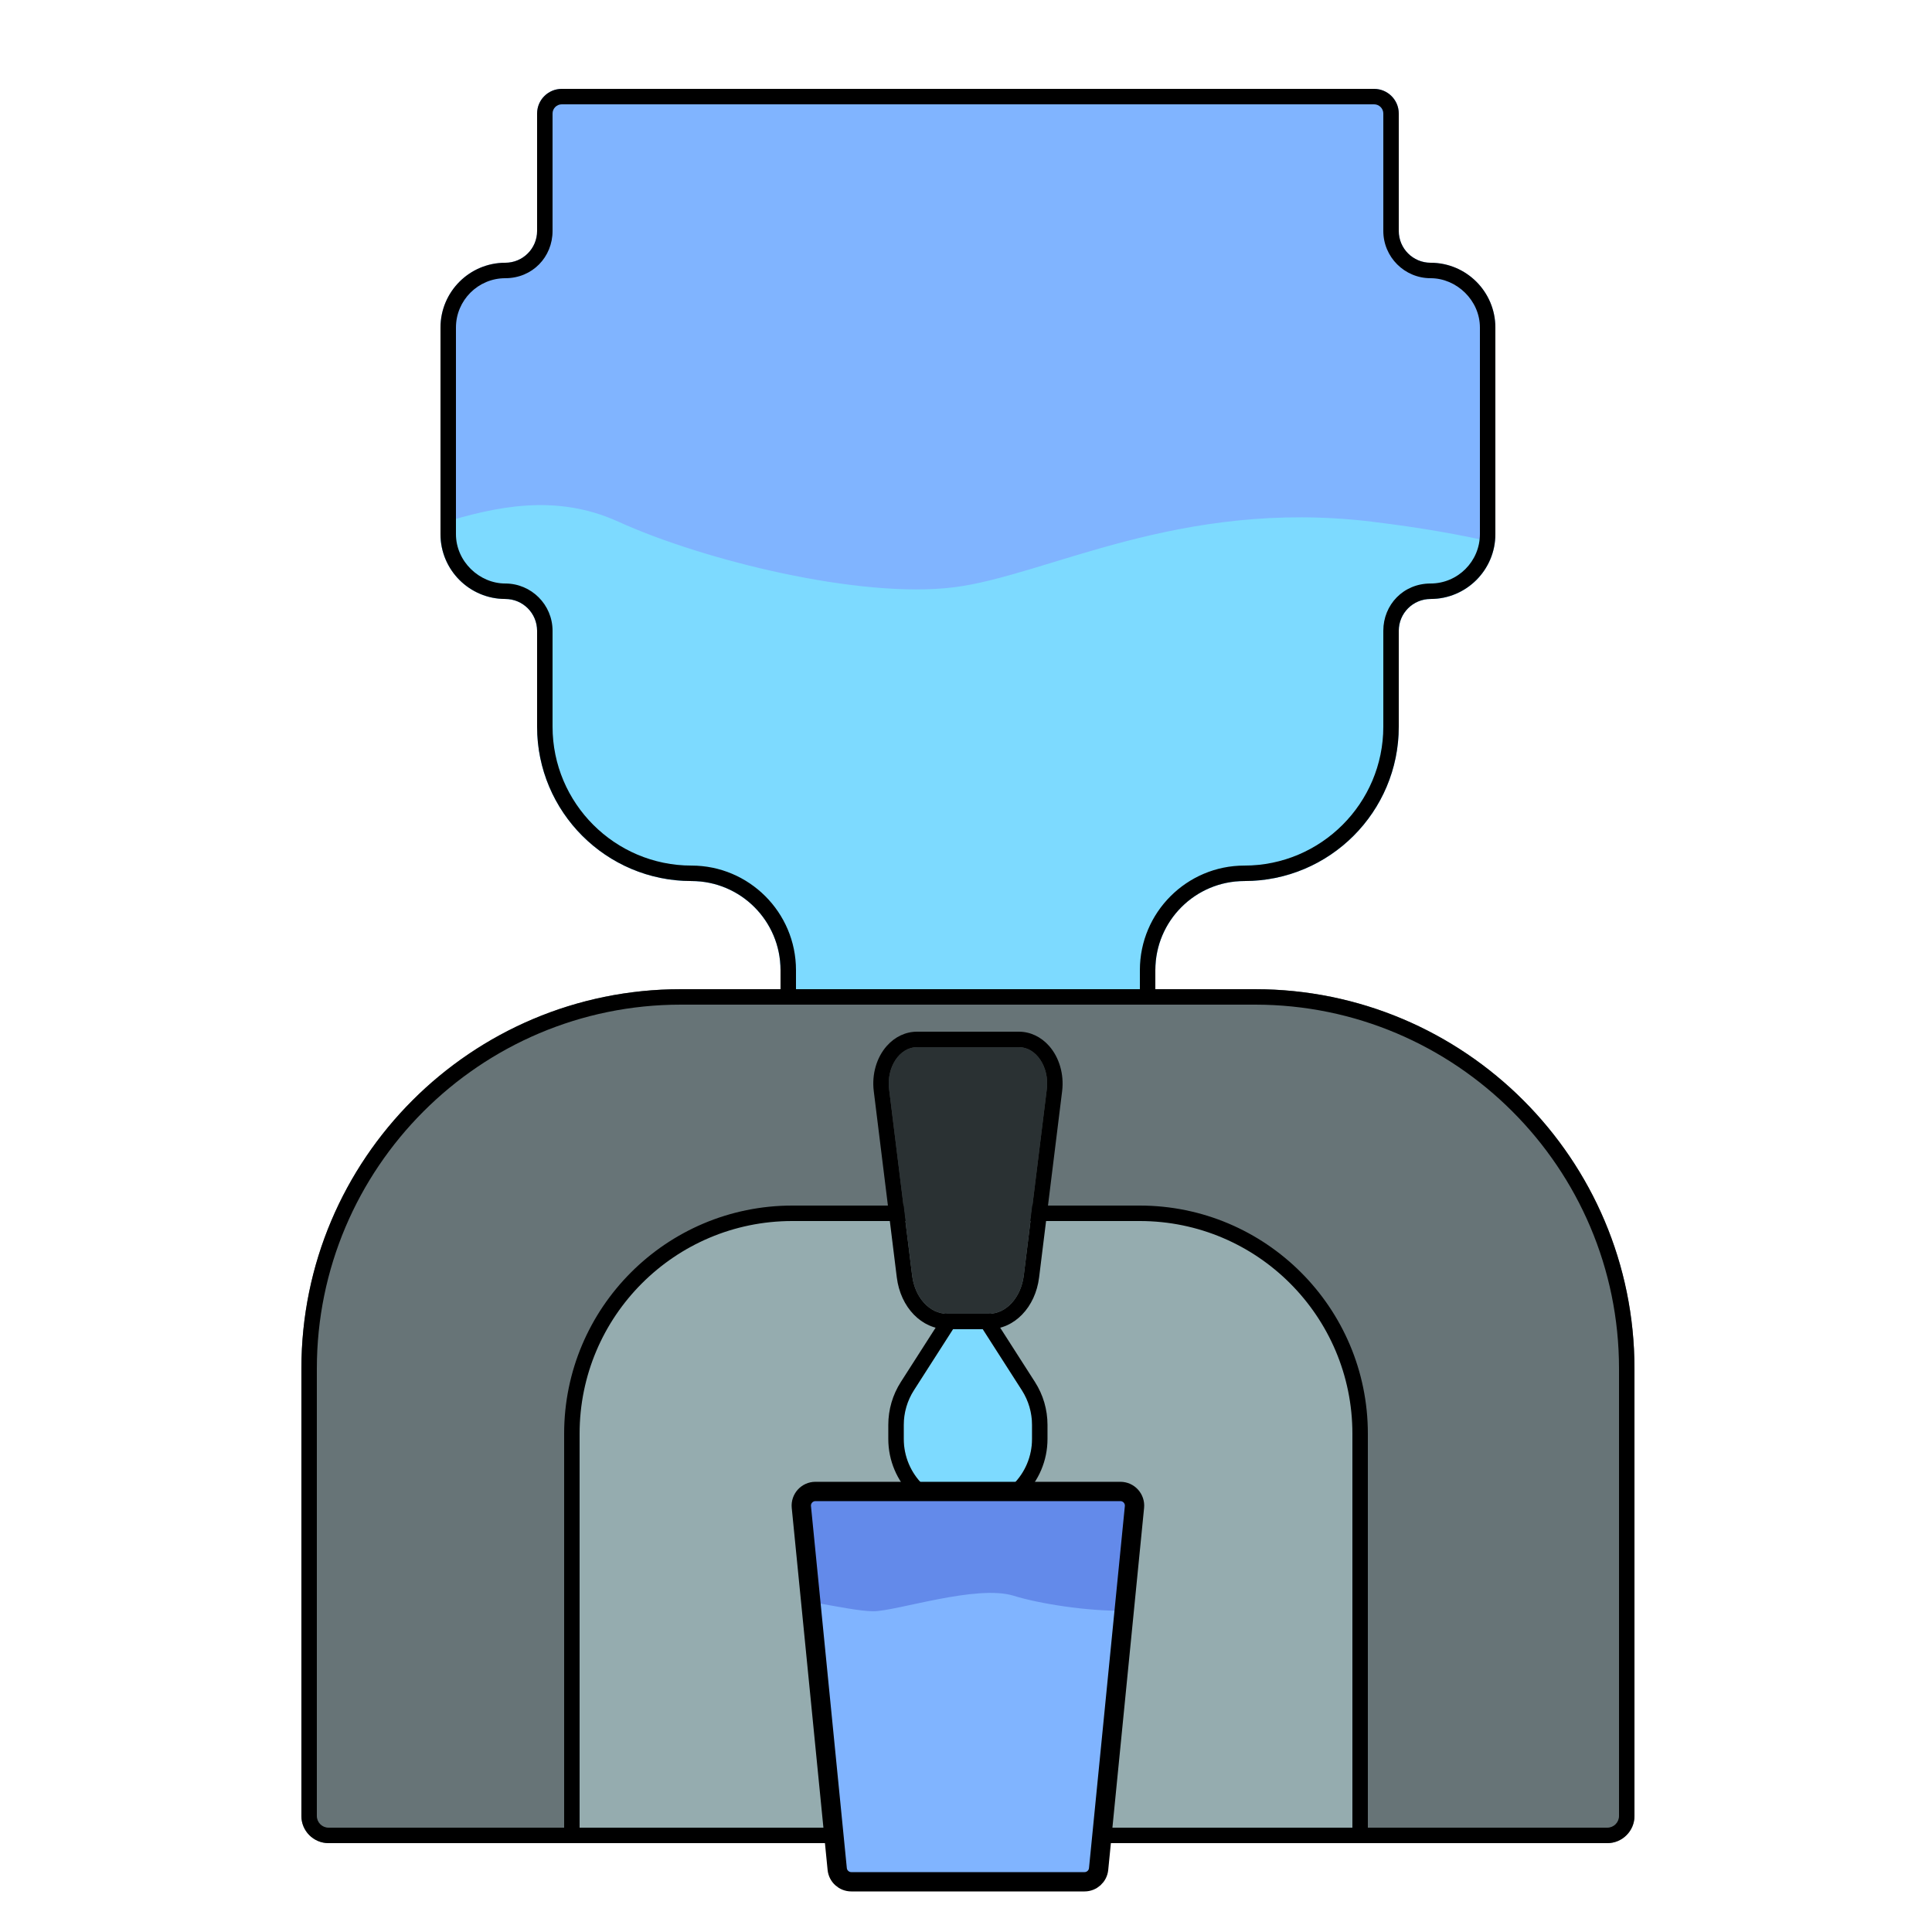 <?xml version="1.0" encoding="UTF-8"?>
<svg id="a" data-name="Layer 1" xmlns="http://www.w3.org/2000/svg" viewBox="0 0 500 500">
  <g>
    <path d="m370.23,68h0c-4.55,0-8.23-3.69-8.23-8.23v-30.39c0-3.52-2.86-6.38-6.38-6.38h-210.24c-3.52,0-6.38,2.86-6.38,6.38v30.39c0,4.55-3.69,8.23-8.23,8.23h0c-9.26,0-16.77,7.51-16.77,16.77v53.47c0,9.26,7.51,16.77,16.77,16.77h0c4.55,0,8.23,3.69,8.23,8.23v24.82c0,22.06,17.89,39.95,39.95,39.95h0c12.73,0,23.05,10.32,23.05,23.05v29.95s97,0,97,0v-29.95c0-12.73,10.32-23.05,23.05-23.05h0c22.06,0,39.95-17.89,39.95-39.95v-24.81c0-4.55,3.69-8.23,8.23-8.23h0c9.26,0,16.77-7.51,16.77-16.77v-53.47c0-9.26-7.51-16.77-16.77-16.77Z" style="fill: #80b4ff;"/>
    <path d="m355,135c-50-6-84,14-108.23,17-24.23,3-64.77-7-86.77-17-16.2-7.37-31.86-3.88-46,.47v2.77c0,9.26,7.51,16.77,16.77,16.77,4.55,0,8.23,3.69,8.23,8.23v24.82c0,22.06,17.89,39.95,39.95,39.95h0c12.73,0,23.05,10.32,23.05,23.05v19.95h97v-19.95c0-12.73,10.32-23.05,23.05-23.05h0c22.06,0,39.95-17.89,39.95-39.95v-24.82c0-4.55,3.69-8.23,8.23-8.23,8.52,0,15.54-6.36,16.61-14.58-8.54-1.98-19.03-3.88-31.84-5.42Z" style="fill: #7ddaff;"/>
    <path d="m355.62,27c1.31,0,2.38,1.07,2.38,2.38v30.39c0,6.75,5.49,12.23,12.23,12.23s12.77,5.73,12.77,12.77v53.47c0,7.04-5.73,12.77-12.77,12.77s-12.23,5.49-12.23,12.23v24.82c0,19.82-16.13,35.95-35.95,35.95-14.92,0-27.05,12.13-27.05,27.05v25.95h-89v-25.95c0-14.92-12.13-27.05-27.05-27.05-19.82,0-35.95-16.13-35.95-35.95v-24.82c0-6.75-5.49-12.23-12.23-12.23s-12.77-5.73-12.77-12.77v-53.47c0-7.04,5.73-12.77,12.77-12.77s12.23-5.49,12.23-12.23v-30.39c0-1.31,1.07-2.38,2.38-2.38h210.24m0-4h-210.24c-3.52,0-6.38,2.86-6.38,6.38v30.39c0,4.55-3.69,8.23-8.23,8.23-9.26,0-16.77,7.51-16.77,16.77v53.47c0,9.26,7.51,16.77,16.77,16.77,4.55,0,8.23,3.69,8.23,8.23v24.82c0,22.06,17.89,39.95,39.95,39.95h0c12.73,0,23.05,10.32,23.05,23.05v29.95h97v-29.95c0-12.73,10.32-23.05,23.05-23.05h0c22.06,0,39.95-17.89,39.95-39.95v-24.82c0-4.55,3.69-8.23,8.23-8.23,9.26,0,16.77-7.51,16.77-16.77v-53.47c0-9.26-7.51-16.77-16.77-16.77-4.55,0-8.23-3.69-8.23-8.23v-30.39c0-3.52-2.86-6.38-6.38-6.38h0Z"/>
  </g>
  <g>
    <path d="m415.97,477H85.03c-3.88,0-7.03-3.15-7.03-7.03v-115.78c0-54.23,43.96-98.19,98.19-98.19h148.62c54.23,0,98.19,43.96,98.19,98.19v115.78c0,3.88-3.15,7.03-7.03,7.03Z" style="fill: #677477;"/>
    <path d="m352,477h-204v-105.96c0-31.5,25.54-57.04,57.04-57.04h89.92c31.5,0,57.04,25.54,57.04,57.04v105.96Z" style="fill: #95acaf;"/>
    <path d="m205.04,314h89.92c31.48,0,57.04,25.56,57.04,57.04v103.96h-204v-103.96c0-31.48,25.56-57.04,57.04-57.04Z" style="fill: none; stroke: #000; stroke-miterlimit: 10; stroke-width: 4px;"/>
    <path d="m324.81,260c51.94,0,94.19,42.25,94.19,94.19v115.78c0,1.67-1.36,3.03-3.03,3.03H85.03c-1.67,0-3.03-1.36-3.03-3.03v-115.78c0-51.94,42.25-94.19,94.19-94.19h148.62m0-4h-148.62c-54.23,0-98.19,43.96-98.19,98.19v115.78c0,3.88,3.15,7.03,7.03,7.03h330.94c3.88,0,7.03-3.15,7.03-7.03v-115.78c0-54.23-43.96-98.19-98.19-98.19h0Z"/>
  </g>
  <g>
    <path d="m250.5,389h0c-9.17,0-16.6-7.43-16.6-16.6v-3.64c0-3.17.91-6.28,2.62-8.95l13.97-21.81,13.97,21.81c1.71,2.67,2.62,5.78,2.62,8.95v3.64c0,9.17-7.43,16.6-16.6,16.6Z" style="fill: #7ddaff;"/>
    <path d="m250.5,338l13.97,21.81c1.71,2.67,2.62,5.78,2.62,8.95v3.64c0,9.17-7.43,16.6-16.6,16.6h0c-9.17,0-16.6-7.43-16.6-16.6v-3.64c0-3.17.91-6.28,2.62-8.95l13.97-21.81m0-7.42l-3.37,5.26-13.97,21.81c-2.13,3.32-3.25,7.16-3.25,11.11v3.64c0,11.36,9.24,20.6,20.6,20.6s20.6-9.24,20.6-20.6v-3.64c0-3.95-1.12-7.79-3.25-11.11l-13.97-21.81-3.37-5.26h0Z"/>
  </g>
  <g>
    <path d="m255.91,340h-10.81c-4.5,0-8.34-4.2-9.04-9.91l-5.96-48.2c-.71-5.72,2.73-10.89,7.24-10.89h26.33c4.51,0,7.95,5.17,7.24,10.89l-5.96,48.2c-.71,5.71-4.54,9.91-9.04,9.91Z" style="fill: #2a3133;"/>
    <path d="m263.67,271c4.51,0,7.95,5.17,7.24,10.89l-5.96,48.2c-.71,5.71-4.54,9.91-9.04,9.91h-10.81c-4.5,0-8.34-4.2-9.04-9.91l-5.96-48.2c-.71-5.72,2.73-10.89,7.24-10.89h26.33m0-4h-26.33c-2.95,0-5.73,1.31-7.84,3.69-2.65,2.99-3.91,7.36-3.37,11.69l5.96,48.2c.96,7.78,6.43,13.42,13.01,13.42h10.81c6.58,0,12.05-5.64,13.01-13.42l5.96-48.2c.53-4.32-.73-8.69-3.37-11.69-2.11-2.38-4.89-3.69-7.84-3.69h0Z"/>
  </g>
  <g>
    <path d="m280.69,487h-60.38c-1.88,0-3.45-1.43-3.64-3.3l-9.28-93.69c-.21-2.15,1.48-4.02,3.64-4.02h78.93c2.16,0,3.85,1.87,3.64,4.02l-9.28,93.69c-.19,1.87-1.76,3.3-3.64,3.3Z" style="fill: #638aea;"/>
    <path d="m216.67,483.7c.19,1.87,1.76,3.3,3.64,3.3h60.38c1.88,0,3.45-1.43,3.64-3.3l6.62-66.85c-9.64.17-22.17-1.86-28.58-3.86-9.63-3-30.37,4-36.37,4-3.44,0-9.83-1.31-16.17-2.43l6.85,69.14Z" style="fill: #80b4ff;"/>
    <path d="m280.69,487h-60.38c-1.88,0-3.45-1.43-3.64-3.3l-9.28-93.69c-.21-2.15,1.48-4.02,3.64-4.02h78.93c2.16,0,3.85,1.87,3.64,4.02l-9.28,93.69c-.19,1.87-1.76,3.3-3.64,3.3Z" style="fill: none; stroke: #000; stroke-miterlimit: 10; stroke-width: 5px;"/>
  </g>
</svg>